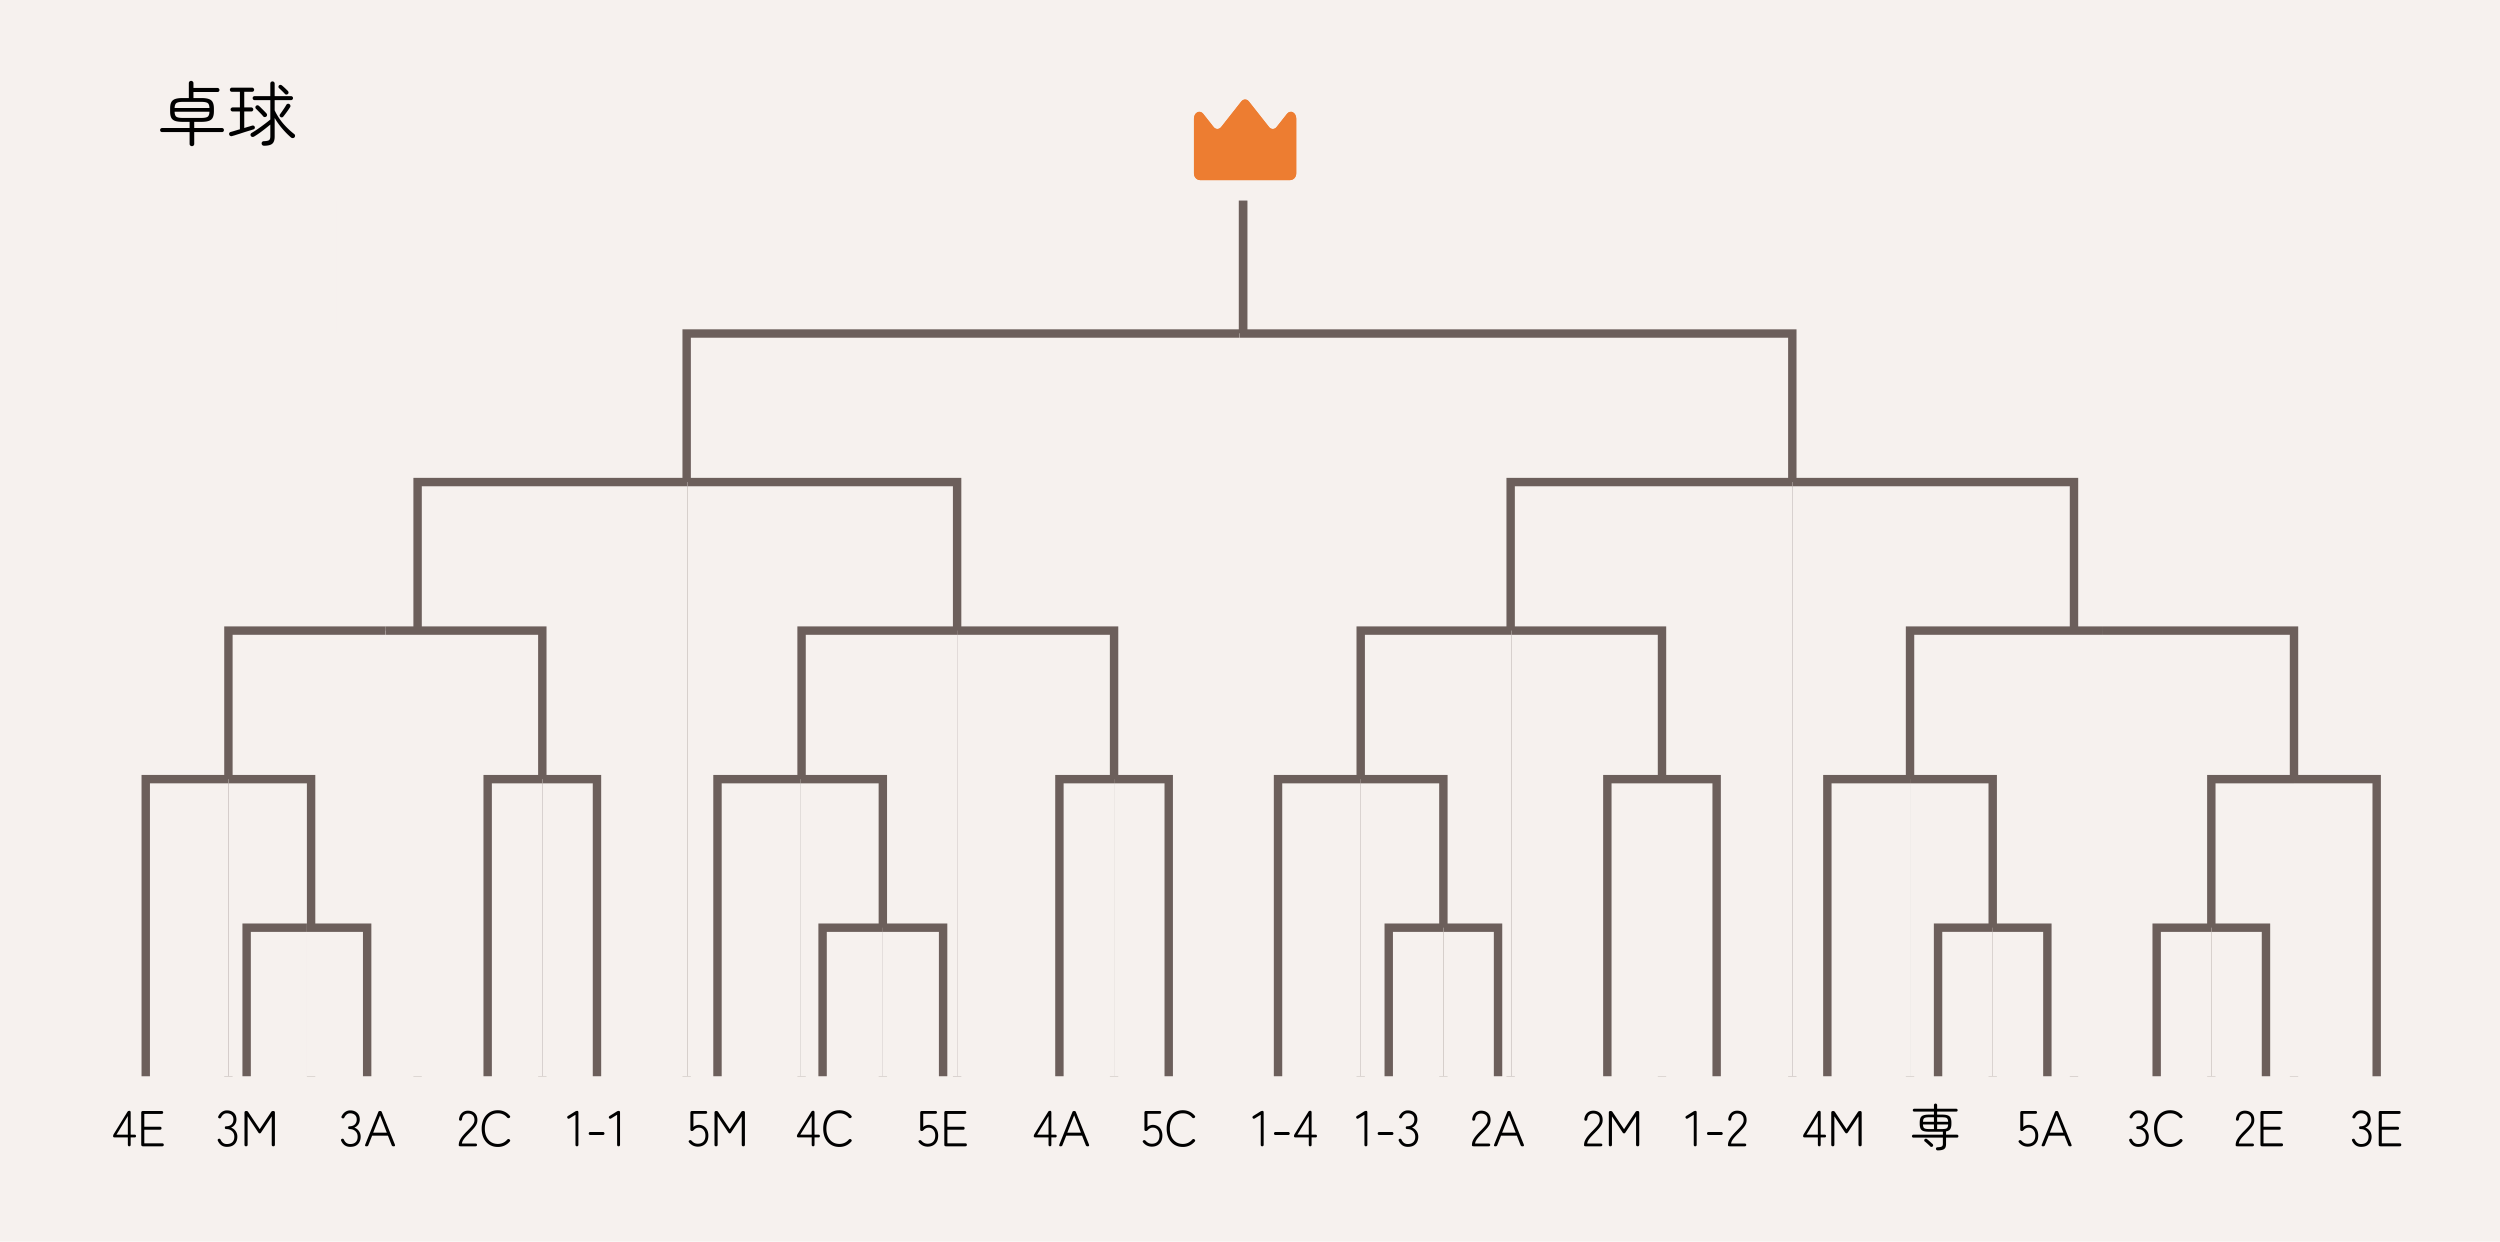 <svg class="svg-tournament" xmlns="http://www.w3.org/2000/svg" width="1784" height="886" fill="none" viewBox="0 0 1784 886">
  <g class="tabletennis">
    <path fill="#F6F1EE" d="M0 0h1784v886H0z" class="èæ¯"/>
    <g class="round_final">
      <mask id="a" fill="#fff" class="a">
        <path d="M240 143h650v95H240v-95Z"/>
      </mask>
      <path fill="#F6F1EE" d="M240 143h650v95H240v-95Z"/>
      <path fill="#6C5F5B" d="M884 143v95h12v-95h-12Z" mask="url(#a)"/>
    </g>
    <g class="çå">
      <path fill="#ED7D31" d="M920.355 128.549c2.783 0 4.645-2.187 4.645-4.887V84.655c0-1.977-.94-3.76-2.379-4.514-1.442-.76-3.097-.34-4.2 1.058l-7.416 9.408c-1.506 1.909-3.945 1.909-5.449 0l-14.331-18.176c-1.504-1.908-3.946-1.908-5.45 0l-14.331 18.176c-1.504 1.908-3.943 1.908-5.449 0l-7.416-9.408c-1.103-1.398-2.761-1.818-4.2-1.058-1.439.754-2.379 2.537-2.379 4.514v39.007c0 2.7 1.869 4.887 4.652 4.887h63.703Z" class="Vector"/>
    </g>
    <g class="round_final">
      <mask id="b" fill="#fff" class="b">
        <path d="M240 143h650v95H240v-95Z"/>
      </mask>
      <path fill="#F6F1EE" d="M240 143h650v95H240v-95Z"/>
      <path fill="#6C5F5B" d="M884 143v95h12v-95h-12Z" mask="url(#b)"/>
    </g>
    <g class="step5">
      <g class="round20">
        <g class="round20B">
          <path fill="#F6F1EE" d="M884.5 238H1279v530H884.5V238Z"/>
          <path fill="#6C5F5B" d="M1279 238h3v-3h-3v3Zm-394.5 3H1279v-6H884.5v6Zm391.5-3v530h6V238h-6Z"/>
        </g>
        <g class="round20A">
          <path fill="#F6F1EE" d="M490 238h394.5v530H490V238Z"/>
          <path fill="#6C5F5B" d="M490 238v-3h-3v3h3Zm0 3h394.5v-6H490v6Zm3 527V238h-6v530h6Z"/>
        </g>
      </g>
    </g>
    <g class="step4">
      <g class="round19">
        <g class="round19B">
          <path fill="#F6F1EE" d="M1279 344h201v424h-201V344Z"/>
          <path fill="#6C5F5B" d="M1480 344h3v-3h-3v3Zm-201 3h201v-6h-201v6Zm198-3v424h6V344h-6Z"/>
        </g>
        <g class="round19A">
          <path fill="#F6F1EE" d="M1078 344h201v424h-201V344Z"/>
          <path fill="#6C5F5B" d="M1078 344v-3h-3v3h3Zm0 3h201v-6h-201v6Zm3 421V344h-6v424h6Z"/>
        </g>
      </g>
      <g class="round18">
        <g class="round18B">
          <path fill="#F6F1EE" d="M490.5 344H683v424H490.5V344Z"/>
          <path fill="#6C5F5B" d="M683 344h3v-3h-3v3Zm-192.5 3H683v-6H490.5v6Zm189.5-3v424h6V344h-6Z"/>
        </g>
        <g class="round18A">
          <path fill="#F6F1EE" d="M298 344h192.5v424H298V344Z"/>
          <path fill="#6C5F5B" d="M298 344v-3h-3v3h3Zm0 3h192.5v-6H298v6Zm3 421V344h-6v424h6Z"/>
        </g>
      </g>
    </g>
    <g class="step3">
      <g class="round17">
        <g class="round17B">
          <path fill="#F6F1EE" d="M1500 450h137v318h-137V450Z"/>
          <path fill="#6C5F5B" d="M1637 450h3v-3h-3v3Zm-137 3h137v-6h-137v6Zm134-3v318h6V450h-6Z"/>
        </g>
        <g class="round17A">
          <path fill="#F6F1EE" d="M1363 450h137v318h-137V450Z"/>
          <path fill="#6C5F5B" d="M1363 450v-3h-3v3h3Zm0 3h137v-6h-137v6Zm3 315V450h-6v318h6Z"/>
        </g>
      </g>
      <g class="round16">
        <g class="round16B">
          <path fill="#F6F1EE" d="M1078.5 450H1186v318h-107.5V450Z"/>
          <path fill="#6C5F5B" d="M1186 450h3v-3h-3v3Zm-107.5 3H1186v-6h-107.5v6Zm104.5-3v318h6V450h-6Z"/>
        </g>
        <g class="round16A">
          <path fill="#F6F1EE" d="M971 450h107.5v318H971V450Z"/>
          <path fill="#6C5F5B" d="M971 450v-3h-3v3h3Zm0 3h107.5v-6H971v6Zm3 315V450h-6v318h6Z"/>
        </g>
      </g>
      <g class="round15">
        <g class="round15B">
          <path fill="#F6F1EE" d="M683.5 450H795v318H683.5V450Z"/>
          <path fill="#6C5F5B" d="M795 450h3v-3h-3v3Zm-111.5 3H795v-6H683.5v6Zm108.5-3v318h6V450h-6Z"/>
        </g>
        <g class="round15A">
          <path fill="#F6F1EE" d="M572 450h111.5v318H572V450Z"/>
          <path fill="#6C5F5B" d="M572 450v-3h-3v3h3Zm0 3h111.5v-6H572v6Zm3 315V450h-6v318h6Z"/>
        </g>
      </g>
      <g class="round14">
        <g class="round14B">
          <path fill="#F6F1EE" d="M275 450h112v318H275V450Z"/>
          <path fill="#6C5F5B" d="M387 450h3v-3h-3v3Zm-112 3h112v-6H275v6Zm109-3v318h6V450h-6Z"/>
        </g>
        <g class="round14A">
          <path fill="#F6F1EE" d="M163 450h112v318H163V450Z"/>
          <path fill="#6C5F5B" d="M163 450v-3h-3v3h3Zm0 3h112v-6H163v6Zm3 315V450h-6v318h6Z"/>
        </g>
      </g>
    </g>
    <g class="step2">
      <g class="round13">
        <g class="round13B">
          <path fill="#F6F1EE" d="M1637 556h59v212h-59V556Z"/>
          <path fill="#6C5F5B" d="M1696 556h3v-3h-3v3Zm-59 3h59v-6h-59v6Zm56-3v212h6V556h-6Z"/>
        </g>
        <g class="round13A">
          <path fill="#F6F1EE" d="M1578 556h59v212h-59V556Z"/>
          <path fill="#6C5F5B" d="M1578 556v-3h-3v3h3Zm0 3h59v-6h-59v6Zm3 209V556h-6v212h6Z"/>
        </g>
      </g>
      <g class="round12">
        <g class="round12B">
          <path fill="#F6F1EE" d="M1363 556h59v212h-59V556Z"/>
          <path fill="#6C5F5B" d="M1422 556h3v-3h-3v3Zm-59 3h59v-6h-59v6Zm56-3v212h6V556h-6Z"/>
        </g>
        <g class="round12A">
          <path fill="#F6F1EE" d="M1304 556h59v212h-59V556Z"/>
          <path fill="#6C5F5B" d="M1304 556v-3h-3v3h3Zm0 3h59v-6h-59v6Zm3 209V556h-6v212h6Z"/>
        </g>
      </g>
      <g class="round11">
        <g class="round11B">
          <path fill="#F6F1EE" d="M1186 556h39v212h-39V556Z"/>
          <path fill="#6C5F5B" d="M1225 556h3v-3h-3v3Zm-39 3h39v-6h-39v6Zm36-3v212h6V556h-6Z"/>
        </g>
        <g class="round11A">
          <path fill="#F6F1EE" d="M1147 556h39v212h-39V556Z"/>
          <path fill="#6C5F5B" d="M1147 556v-3h-3v3h3Zm0 3h39v-6h-39v6Zm3 209V556h-6v212h6Z"/>
        </g>
      </g>
      <g class="round10">
        <g class="round10B">
          <path fill="#F6F1EE" d="M971 556h59v212h-59V556Z"/>
          <path fill="#6C5F5B" d="M1030 556h3v-3h-3v3Zm-59 3h59v-6h-59v6Zm56-3v212h6V556h-6Z"/>
        </g>
        <g class="round10A">
          <path fill="#F6F1EE" d="M912 556h59v212h-59V556Z"/>
          <path fill="#6C5F5B" d="M912 556v-3h-3v3h3Zm0 3h59v-6h-59v6Zm3 209V556h-6v212h6Z"/>
        </g>
      </g>
      <g class="round9">
        <g class="round9B">
          <path fill="#F6F1EE" d="M795 556h39v212h-39V556Z"/>
          <path fill="#6C5F5B" d="M834 556h3v-3h-3v3Zm-39 3h39v-6h-39v6Zm36-3v212h6V556h-6Z"/>
        </g>
        <g class="round9A">
          <path fill="#F6F1EE" d="M756 556h39v212h-39V556Z"/>
          <path fill="#6C5F5B" d="M756 556v-3h-3v3h3Zm0 3h39v-6h-39v6Zm3 209V556h-6v212h6Z"/>
        </g>
      </g>
      <g class="round8">
        <g class="round8B">
          <path fill="#F6F1EE" d="M571 556h59v212h-59V556Z"/>
          <path fill="#6C5F5B" d="M630 556h3v-3h-3v3Zm-59 3h59v-6h-59v6Zm56-3v212h6V556h-6Z"/>
        </g>
        <g class="round8A">
          <path fill="#F6F1EE" d="M512 556h59v212h-59V556Z"/>
          <path fill="#6C5F5B" d="M512 556v-3h-3v3h3Zm0 3h59v-6h-59v6Zm3 209V556h-6v212h6Z"/>
        </g>
      </g>
      <g class="round7">
        <g class="round7B">
          <path fill="#F6F1EE" d="M387 556h39v212h-39V556Z"/>
          <path fill="#6C5F5B" d="M426 556h3v-3h-3v3Zm-39 3h39v-6h-39v6Zm36-3v212h6V556h-6Z"/>
        </g>
        <g class="round7A">
          <path fill="#F6F1EE" d="M348 556h39v212h-39V556Z"/>
          <path fill="#6C5F5B" d="M348 556v-3h-3v3h3Zm0 3h39v-6h-39v6Zm3 209V556h-6v212h6Z"/>
        </g>
      </g>
      <g class="round6">
        <g class="round6B">
          <path fill="#F6F1EE" d="M163 556h59v212h-59V556Z"/>
          <path fill="#6C5F5B" d="M222 556h3v-3h-3v3Zm-59 3h59v-6h-59v6Zm56-3v212h6V556h-6Z"/>
        </g>
        <g class="round6A">
          <path fill="#F6F1EE" d="M104 556h59v212h-59V556Z"/>
          <path fill="#6C5F5B" d="M104 556v-3h-3v3h3Zm0 3h59v-6h-59v6Zm3 209V556h-6v212h6Z"/>
        </g>
      </g>
    </g>
    <g class="step1">
      <g class="round5">
        <g class="round5B">
          <path fill="#F6F1EE" d="M1578 662h39v106h-39V662Z"/>
          <path fill="#6C5F5B" d="M1617 662h3v-3h-3v3Zm-39 3h39v-6h-39v6Zm36-3v106h6V662h-6Z"/>
        </g>
        <g class="round5A">
          <path fill="#F6F1EE" d="M1539 662h39v106h-39V662Z"/>
          <path fill="#6C5F5B" d="M1539 662v-3h-3v3h3Zm0 3h39v-6h-39v6Zm3 103V662h-6v106h6Z"/>
        </g>
      </g>
      <g class="round4">
        <g class="round4B">
          <path fill="#F6F1EE" d="M1422 662h39v106h-39V662Z"/>
          <path fill="#6C5F5B" d="M1461 662h3v-3h-3v3Zm-39 3h39v-6h-39v6Zm36-3v106h6V662h-6Z"/>
        </g>
        <g class="round4A">
          <path fill="#F6F1EE" d="M1383 662h39v106h-39V662Z"/>
          <path fill="#6C5F5B" d="M1383 662v-3h-3v3h3Zm0 3h39v-6h-39v6Zm3 103V662h-6v106h6Z"/>
        </g>
      </g>
      <g class="round3">
        <g class="round3B">
          <path fill="#F6F1EE" d="M1030 662h39v106h-39V662Z"/>
          <path fill="#6C5F5B" d="M1069 662h3v-3h-3v3Zm-39 3h39v-6h-39v6Zm36-3v106h6V662h-6Z"/>
        </g>
        <g class="round3A">
          <path fill="#F6F1EE" d="M991 662h39v106h-39V662Z"/>
          <path fill="#6C5F5B" d="M991 662v-3h-3v3h3Zm0 3h39v-6h-39v6Zm3 103V662h-6v106h6Z"/>
        </g>
      </g>
      <g class="round2">
        <g class="round2B">
          <path fill="#F6F1EE" d="M630 662h43v106h-43V662Z"/>
          <path fill="#6C5F5B" d="M673 662h3v-3h-3v3Zm-43 3h43v-6h-43v6Zm40-3v106h6V662h-6Z"/>
        </g>
        <g class="round2A">
          <path fill="#F6F1EE" d="M587 662h43v106h-43V662Z"/>
          <path fill="#6C5F5B" d="M587 662v-3h-3v3h3Zm0 3h43v-6h-43v6Zm3 103V662h-6v106h6Z"/>
        </g>
      </g>
      <g class="round1">
        <g class="round1B">
          <path fill="#F6F1EE" d="M219 662h43v106h-43V662Z"/>
          <path fill="#6C5F5B" d="M262 662h3v-3h-3v3Zm-43 3h43v-6h-43v6Zm40-3v106h6V662h-6Z"/>
        </g>
        <g class="round1A">
          <path fill="#F6F1EE" d="M176 662h43v106h-43V662Z"/>
          <path fill="#6C5F5B" d="M176 662v-3h-3v3h3Zm0 3h43v-6h-43v6Zm3 103V662h-6v106h6Z"/>
        </g>
      </g>
    </g>
    <g class="çå">
      <path fill="#ED7D31" d="M920.355 128.549c2.783 0 4.645-2.187 4.645-4.887V84.655c0-1.977-.94-3.76-2.379-4.514-1.442-.76-3.097-.34-4.2 1.058l-7.416 9.408c-1.506 1.909-3.945 1.909-5.449 0l-14.331-18.176c-1.504-1.908-3.946-1.908-5.45 0l-14.331 18.176c-1.504 1.908-3.943 1.908-5.449 0l-7.416-9.408c-1.103-1.398-2.761-1.818-4.2-1.058-1.439.754-2.379 2.537-2.379 4.514v39.007c0 2.7 1.869 4.887 4.652 4.887h63.703Z" class="Vector"/>
    </g>
    <path fill="#000" d="M136.95 104.3c-.433 0-.817-.15-1.15-.45-.333-.3-.5-.7-.5-1.2v-8.4h-19.55c-.433 0-.8-.133-1.1-.4-.267-.3-.4-.65-.4-1.05s.133-.733.4-1c.3-.3.667-.45 1.1-.45h19.55v-4.4h-4.85c-2.3 0-4.117-.217-5.45-.65-1.3-.467-2.233-1.233-2.8-2.3-.533-1.1-.8-2.6-.8-4.5v-2c0-1.933.267-3.433.8-4.5.567-1.1 1.5-1.883 2.8-2.35 1.333-.467 3.15-.7 5.45-.7h4.3v-10.6c0-.467.15-.85.45-1.15.333-.333.733-.5 1.2-.5.467 0 .85.167 1.15.5.333.3.5.683.5 1.15v3.4h17.15c.4 0 .733.15 1 .45.267.3.4.633.4 1 0 .4-.133.75-.4 1.05-.267.267-.6.4-1 .4h-17.15v4.3h5.55c2.3 0 4.1.233 5.4.7 1.333.467 2.267 1.25 2.8 2.35.567 1.1.85 2.617.85 4.55v1.8c0 1.933-.283 3.45-.85 4.55-.533 1.1-1.467 1.883-2.8 2.35-1.3.467-3.1.7-5.4.7h-5v4.4h19.75c.433 0 .783.15 1.05.45.267.267.4.6.4 1s-.133.75-.4 1.05c-.267.267-.617.4-1.05.4H138.6v8.4c0 .5-.167.9-.5 1.2-.3.3-.683.45-1.15.45Zm-6.65-20.15h13.45c2.167 0 3.65-.283 4.45-.85.8-.6 1.217-1.783 1.25-3.55H124.6c.033 1.767.45 2.95 1.25 3.55.8.567 2.283.85 4.45.85Zm-5.7-7.1h24.85c-.033-1.767-.45-2.933-1.25-3.5-.8-.567-2.283-.85-4.45-.85H130.3c-2.133 0-3.6.283-4.4.85-.8.567-1.233 1.733-1.3 3.5ZM188.45 104c-.5 0-.917-.15-1.25-.45-.3-.3-.467-.683-.5-1.15-.033-.433.1-.817.4-1.15.3-.333.7-.5 1.2-.5 1.867-.067 3.1-.317 3.7-.75.6-.433.9-1.333.9-2.7v-8.4a131.952 131.952 0 0 1-3.6 2.9 94.093 94.093 0 0 1-4.1 3.1 60.954 60.954 0 0 1-3.8 2.5c-.433.267-.883.367-1.35.3A1.38 1.38 0 0 1 179 97a1.517 1.517 0 0 1-.2-1.2c.133-.433.417-.767.85-1 1.167-.667 2.55-1.55 4.15-2.65 1.6-1.1 3.217-2.267 4.85-3.5a114.58 114.58 0 0 0 4.25-3.35V71.45h-11.2c-.4 0-.733-.133-1-.4-.267-.3-.4-.65-.4-1.05s.133-.733.4-1 .6-.4 1-.4h11.2v-8.9c0-.467.15-.85.45-1.15.3-.3.667-.45 1.1-.45.433 0 .8.15 1.1.45.3.3.45.683.45 1.15v8.9h11.65c.4 0 .733.133 1 .4.3.267.45.6.45 1s-.15.75-.45 1.05c-.267.267-.6.4-1 .4H196v7.3a43.311 43.311 0 0 0 6.15 9.5c2.5 2.867 5.1 5.333 7.8 7.4.367.3.567.683.6 1.15.033.467-.117.883-.45 1.25-.333.333-.733.5-1.2.5a1.92 1.92 0 0 1-1.25-.45c-2.167-1.867-4.283-4.017-6.35-6.45-2.067-2.433-3.833-4.917-5.3-7.45v13.3c0 2.4-.567 4.083-1.7 5.05-1.1.967-3.05 1.45-5.85 1.45Zm-22.85-6.9c-.433.133-.85.1-1.25-.1s-.667-.517-.8-.95c-.133-.4-.1-.783.1-1.15.2-.367.55-.617 1.05-.75a81.382 81.382 0 0 0 2.25-.65c1.267-.4 2.683-.817 4.25-1.25v-12.7h-5.15c-.4 0-.75-.133-1.05-.4-.3-.3-.45-.65-.45-1.05s.15-.733.45-1c.3-.3.65-.45 1.05-.45h5.15V65.5h-5.7c-.4 0-.75-.133-1.05-.4-.267-.3-.4-.65-.4-1.05 0-.433.133-.783.4-1.05.3-.3.65-.45 1.05-.45h14.4c.4 0 .733.15 1 .45.3.267.45.617.45 1.05 0 .4-.15.75-.45 1.05-.267.267-.6.4-1 .4h-5.6v11.15h5c.4 0 .733.15 1 .45.3.267.45.6.45 1s-.15.75-.45 1.05c-.267.267-.6.4-1 .4h-5v11.8c1.367-.433 2.583-.8 3.65-1.1 1.1-.333 1.75-.533 1.95-.6.4-.133.767-.117 1.1.05.367.133.617.383.75.75.167.367.167.75 0 1.15-.167.367-.483.617-.95.75a93.36 93.36 0 0 0-1.9.6c-1 .3-2.2.667-3.6 1.1-1.367.433-2.75.883-4.15 1.35-1.4.433-2.617.817-3.65 1.15l-1.9.55Zm34.55-13.6c-.333-.267-.533-.583-.6-.95-.033-.4.067-.75.3-1.05.367-.5.833-1.15 1.4-1.95l1.7-2.5a36.67 36.67 0 0 0 1.35-2.2c.2-.367.5-.617.9-.75.433-.133.85-.083 1.25.15.4.233.65.567.75 1 .133.4.083.783-.15 1.15-.367.6-.85 1.333-1.45 2.2-.6.867-1.217 1.717-1.85 2.55-.6.8-1.117 1.467-1.55 2-.233.333-.55.533-.95.6-.4.067-.767-.017-1.1-.25Zm-10.1-.35c-.333.267-.733.4-1.2.4a1.43 1.43 0 0 1-1.05-.55 25.238 25.238 0 0 0-1.5-1.7 106.837 106.837 0 0 0-1.95-2 40.426 40.426 0 0 0-1.7-1.7c-.3-.3-.433-.667-.4-1.1a1.43 1.43 0 0 1 .55-1.05c.367-.267.733-.367 1.1-.3.367.033.7.2 1 .5a26.795 26.795 0 0 1 1.75 1.7 53.2 53.2 0 0 1 1.95 1.95c.633.633 1.15 1.183 1.55 1.65.3.333.433.717.4 1.15 0 .4-.167.75-.5 1.05Zm15.4-16.1c-.333.3-.717.45-1.15.45-.4-.033-.733-.2-1-.5-.467-.533-1.133-1.217-2-2.05a35.994 35.994 0 0 0-2.2-2.05 1.297 1.297 0 0 1-.4-.95c0-.367.117-.683.35-.95.3-.3.633-.45 1-.45.4 0 .767.133 1.1.4.433.333.917.75 1.45 1.25.567.5 1.117 1.017 1.65 1.55.533.5.95.917 1.25 1.25.267.333.4.7.4 1.1 0 .367-.15.683-.45.95Z" class="åç"/>
    <g class="class">
      <path fill="#000" d="M1684.88 818.396c-1.51 0-2.82-.384-3.92-1.152a7.416 7.416 0 0 1-2.45-3.096c-.19-.36-.23-.672-.11-.936.12-.264.34-.444.65-.54.34-.12.61-.12.83 0 .22.12.42.348.61.684.36.888.91 1.62 1.66 2.196.77.552 1.67.828 2.7.828 1.7 0 3.02-.444 3.96-1.332.93-.888 1.4-2.196 1.4-3.924 0-1.632-.54-2.94-1.62-3.924-1.05-.984-2.41-1.476-4.07-1.476-.72 0-1.08-.336-1.08-1.008 0-.672.36-1.008 1.08-1.008 1.59 0 2.82-.444 3.71-1.332.89-.888 1.33-2.052 1.33-3.492 0-1.056-.22-1.908-.68-2.556a3.666 3.666 0 0 0-1.73-1.404 5.734 5.734 0 0 0-2.3-.468c-.96 0-1.79.288-2.49.864a5.717 5.717 0 0 0-1.58 2.088c-.22.312-.43.528-.65.648-.21.096-.49.072-.83-.072-.31-.12-.51-.312-.61-.576-.09-.264-.05-.564.15-.9.67-1.368 1.54-2.4 2.62-3.096 1.08-.696 2.22-1.044 3.42-1.044 2.02 0 3.66.576 4.94 1.728 1.27 1.152 1.9 2.736 1.9 4.752 0 1.344-.34 2.532-1.04 3.564a6.083 6.083 0 0 1-2.81 2.268c1.32.456 2.4 1.26 3.24 2.412.84 1.152 1.26 2.508 1.26 4.068 0 1.368-.27 2.604-.83 3.708-.52 1.08-1.34 1.944-2.44 2.592-1.11.624-2.51.936-4.22.936Zm13.77-.396c-.79 0-1.19-.396-1.19-1.188v-22.824c0-.792.4-1.188 1.19-1.188h13.28c.8 0 1.19.348 1.19 1.044 0 .696-.39 1.044-1.19 1.044h-12.27v9.144h11.09c.79 0 1.18.36 1.18 1.08 0 .72-.39 1.08-1.18 1.08h-11.09v9.684h12.71c.79 0 1.18.348 1.18 1.044 0 .72-.39 1.08-1.18 1.08h-13.72Z" class="3E"/>
      <path fill="#000" d="M1596.56 818c-.8 0-1.19-.264-1.19-.792 0-1.224.26-2.388.79-3.492.55-1.128 1.28-2.232 2.2-3.312.91-1.104 1.94-2.22 3.09-3.348.87-.864 1.67-1.704 2.41-2.52.77-.84 1.41-1.668 1.91-2.484.51-.84.77-1.68.79-2.52.05-1.632-.34-2.856-1.18-3.672-.82-.816-1.97-1.224-3.46-1.224-1.1 0-2.04.336-2.81 1.008-.77.672-1.23 1.656-1.4 2.952-.15.768-.52 1.152-1.12 1.152-.33 0-.6-.108-.79-.324-.19-.216-.26-.528-.22-.936.24-1.776.93-3.204 2.06-4.284 1.15-1.08 2.58-1.62 4.28-1.62 2.06 0 3.72.612 4.97 1.836 1.25 1.224 1.83 2.94 1.76 5.148-.02 1.104-.31 2.16-.86 3.168-.55.984-1.26 1.944-2.13 2.88-.84.936-1.75 1.896-2.73 2.88a70.1 70.1 0 0 0-2.41 2.52 16.35 16.35 0 0 0-1.95 2.484c-.53.84-.85 1.68-.97 2.52h9.61c.79 0 1.19.324 1.19.972 0 .672-.4 1.008-1.19 1.008h-10.65Zm17.68 0c-.79 0-1.18-.396-1.18-1.188v-22.824c0-.792.39-1.188 1.18-1.188h13.29c.79 0 1.19.348 1.19 1.044 0 .696-.4 1.044-1.19 1.044h-12.28v9.144h11.09c.79 0 1.19.36 1.19 1.08 0 .72-.4 1.08-1.19 1.08h-11.09v9.684h12.71c.79 0 1.19.348 1.19 1.044 0 .72-.4 1.08-1.19 1.08h-13.72Z" class="2E"/>
      <path fill="#000" d="M1525.88 818.396c-1.51 0-2.82-.384-3.92-1.152a7.416 7.416 0 0 1-2.45-3.096c-.19-.36-.23-.672-.11-.936.12-.264.34-.444.65-.54.34-.12.61-.12.83 0 .22.12.42.348.61.684.36.888.91 1.62 1.66 2.196.77.552 1.67.828 2.7.828 1.7 0 3.02-.444 3.96-1.332.93-.888 1.4-2.196 1.4-3.924 0-1.632-.54-2.94-1.62-3.924-1.05-.984-2.41-1.476-4.07-1.476-.72 0-1.08-.336-1.08-1.008 0-.672.36-1.008 1.08-1.008 1.59 0 2.82-.444 3.71-1.332.89-.888 1.33-2.052 1.33-3.492 0-1.056-.22-1.908-.68-2.556a3.666 3.666 0 0 0-1.73-1.404 5.734 5.734 0 0 0-2.3-.468c-.96 0-1.79.288-2.49.864a5.717 5.717 0 0 0-1.58 2.088c-.22.312-.43.528-.65.648-.21.096-.49.072-.83-.072-.31-.12-.51-.312-.61-.576-.09-.264-.05-.564.15-.9.67-1.368 1.54-2.4 2.62-3.096 1.08-.696 2.22-1.044 3.42-1.044 2.02 0 3.66.576 4.94 1.728 1.27 1.152 1.9 2.736 1.9 4.752 0 1.344-.34 2.532-1.04 3.564a6.083 6.083 0 0 1-2.81 2.268c1.32.456 2.4 1.26 3.24 2.412.84 1.152 1.26 2.508 1.26 4.068 0 1.368-.27 2.604-.83 3.708-.52 1.08-1.34 1.944-2.44 2.592-1.11.624-2.51.936-4.22.936Zm22.77.072c-2.28 0-4.28-.54-6.01-1.62-1.73-1.08-3.09-2.604-4.07-4.572-.96-1.968-1.44-4.272-1.44-6.912 0-2.64.48-4.932 1.44-6.876.98-1.968 2.34-3.492 4.07-4.572 1.73-1.104 3.73-1.656 6.01-1.656 1.78 0 3.38.348 4.82 1.044 1.47.696 2.72 1.68 3.75 2.952.24.264.31.528.21.792-.07.264-.24.492-.5.684l-.11.036c-.19.12-.43.168-.72.144-.26-.024-.51-.156-.75-.396-1.71-2.04-3.94-3.06-6.7-3.06-1.8 0-3.4.444-4.79 1.332-1.39.864-2.48 2.112-3.27 3.744-.8 1.632-1.19 3.576-1.19 5.832s.39 4.212 1.19 5.868c.79 1.632 1.88 2.892 3.27 3.78 1.39.864 2.99 1.296 4.79 1.296 1.34 0 2.59-.264 3.74-.792a8.834 8.834 0 0 0 2.96-2.268c.5-.504.99-.6 1.47-.288l.11.072c.26.168.43.396.5.684.1.264.04.528-.18.792a10.845 10.845 0 0 1-3.74 2.916c-1.46.696-3.08 1.044-4.86 1.044Z" class="3C"/>
      <path fill="#000" d="M1446.96 818.252c-1.18 0-2.32-.252-3.42-.756a7.84 7.84 0 0 1-2.74-2.196c-.29-.288-.41-.576-.36-.864.05-.288.22-.516.5-.684.51-.312 1.04-.216 1.59.288 1.2 1.416 2.67 2.124 4.43 2.124 1.72 0 3.06-.504 3.99-1.512.96-1.032 1.44-2.472 1.44-4.32 0-1.632-.42-2.976-1.26-4.032-.84-1.08-2.01-1.62-3.53-1.62-.67 0-1.33.168-1.98.504-.62.312-1.1.696-1.44 1.152-.24.216-.45.396-.64.54-.2.144-.46.216-.8.216-.72 0-1.08-.396-1.08-1.188v-11.916c0-.792.41-1.188 1.23-1.188h9.54c.79 0 1.19.336 1.19 1.008 0 .672-.4 1.008-1.19 1.008h-8.61v9.396a5.309 5.309 0 0 1 1.73-1.08c.7-.288 1.39-.432 2.09-.432 1.32 0 2.5.312 3.53.936 1.03.6 1.83 1.476 2.41 2.628.6 1.128.9 2.484.9 4.068 0 2.544-.7 4.5-2.09 5.868-1.39 1.368-3.2 2.052-5.43 2.052Zm10.82-.252c-.38 0-.64-.108-.79-.324-.12-.216-.11-.516.04-.9l9.29-23.148c.16-.552.56-.828 1.18-.828h.18c.63 0 1.02.276 1.19.828l9.33 23.148c.26.816.01 1.224-.76 1.224h-.36c-.58 0-.97-.276-1.19-.828l-2.66-6.768h-11.27l-2.7 6.768c-.19.552-.59.828-1.19.828h-.29Zm4.94-9.72h9.72l-4.83-12.348-4.89 12.348Z" class="5A"/>
      <path fill="#000" d="M1382.73 820.916c-.31 0-.59-.096-.83-.288a1.22 1.22 0 0 1-.4-.756c-.02-.312.06-.588.26-.828.19-.216.46-.336.82-.36 1.06-.048 1.86-.144 2.42-.288.55-.144.92-.384 1.11-.72.22-.336.33-.816.33-1.44v-4.428h-21.06a.97.97 0 0 1-.72-.288c-.2-.216-.29-.468-.29-.756s.09-.528.29-.72a.918.918 0 0 1 .72-.324h21.06v-2.124h-9.94c-1.7 0-3.04-.168-4-.504-.96-.36-1.63-.948-2.01-1.764-.39-.84-.58-1.992-.58-3.456v-.792c0-1.44.19-2.568.58-3.384.38-.84 1.05-1.428 2.01-1.764.96-.36 2.3-.54 4-.54h3.56v-2.16h-14.11a.97.97 0 0 1-.72-.288 1.131 1.131 0 0 1-.25-.72c0-.264.08-.492.25-.684a.918.918 0 0 1 .72-.324h14.11v-2.556c0-.336.11-.612.33-.828.24-.216.51-.324.83-.324.31 0 .57.108.79.324.21.216.32.492.32.828v2.556h13.68c.29 0 .52.108.69.324.19.192.28.42.28.684 0 .264-.09.504-.28.72-.17.192-.4.288-.69.288h-13.68v2.16h3.6c1.71 0 3.03.18 3.96.54.96.336 1.63.924 2.02 1.764.41.816.61 1.944.61 3.384v.792c0 1.728-.28 3.012-.83 3.852-.55.84-1.55 1.392-2.99 1.656v2.34h7.82c.28 0 .52.108.72.324.19.192.28.432.28.72s-.09.54-.28.756c-.2.192-.44.288-.72.288h-7.82v4.644c0 1.056-.18 1.908-.54 2.556-.36.672-.97 1.152-1.83 1.44-.87.312-2.07.468-3.6.468Zm-.4-15.228h3.64c1.08 0 1.92-.084 2.52-.252.6-.168 1.02-.492 1.26-.972.26-.48.41-1.164.43-2.052h-7.85v3.276Zm-5.9 0h3.63v-3.276h-7.84c.04.888.19 1.572.43 2.052.26.48.69.804 1.29.972.6.168 1.43.252 2.49.252Zm5.9-5.148h7.85c-.02-.888-.17-1.56-.43-2.016-.24-.48-.66-.804-1.26-.972-.6-.168-1.44-.252-2.52-.252h-3.64v3.24Zm-10.08 0h7.81v-3.24h-3.63c-1.06 0-1.89.084-2.49.252-.6.168-1.03.492-1.29.972-.24.456-.37 1.128-.4 2.016Zm5.22 17.568a18.34 18.34 0 0 0-1.15-1.116c-.48-.456-.97-.9-1.48-1.332-.5-.456-.94-.828-1.33-1.116a.979.979 0 0 1-.39-.72c0-.312.09-.588.28-.828.24-.24.52-.372.83-.396.31-.024.59.06.83.252.41.312.86.684 1.37 1.116.5.432.99.876 1.47 1.332.51.432.92.804 1.23 1.116.24.24.36.516.36.828.02.312-.1.6-.36.864a1.21 1.21 0 0 1-.83.324c-.31.024-.59-.084-.83-.324Z" class="å°"/>
      <path fill="#000" d="M1298.24 818c-.67 0-1.01-.396-1.01-1.188v-5.148h-9.32c-.82 0-1.23-.276-1.23-.828 0-.312.04-.576.11-.792.07-.216.18-.444.33-.684l9.79-15.912c.19-.312.38-.516.57-.612.22-.12.48-.18.8-.18.64 0 .97.396.97 1.188v15.84h2.63c.79 0 1.18.324 1.18.972 0 .672-.33 1.008-1 1.008h-2.81v5.148c0 .792-.34 1.188-1.01 1.188Zm-9.14-8.316h8.13V796.4l-8.13 13.284Zm18.79 8.316c-.74 0-1.11-.396-1.11-1.188v-22.824c0-.792.43-1.188 1.29-1.188.63 0 1.1.264 1.41.792l8.17 12.204 8.1-12.204c.19-.312.41-.516.65-.612.24-.12.54-.18.9-.18.79 0 1.19.396 1.19 1.188v22.824c0 .792-.38 1.188-1.12 1.188-.77 0-1.15-.396-1.15-1.188v-20.16l-7.49 11.34c-.31.528-.67.792-1.08.792-.43 0-.8-.264-1.12-.792l-7.52-11.34v20.16c0 .792-.37 1.188-1.12 1.188Z" class="4M"/>
      <path fill="#000" d="M1209.7 818c-.69 0-1.04-.396-1.04-1.188V795.5l-4.14 2.556c-.67.456-1.2.384-1.58-.216-.36-.576-.21-1.092.46-1.548l5.08-3.168c.43-.264.92-.396 1.48-.396.52 0 .79.396.79 1.188v22.896c0 .792-.35 1.188-1.05 1.188Zm9.5-8.064c-.31 0-.57-.096-.79-.288a1.16 1.16 0 0 1-.29-.792c0-.288.1-.54.29-.756.22-.216.48-.324.79-.324h9.07c.32 0 .57.108.76.324.22.216.32.468.32.756 0 .312-.1.576-.32.792-.19.192-.44.288-.76.288h-9.07Zm15.06 8.064c-.79 0-1.18-.264-1.18-.792 0-1.224.26-2.388.79-3.492.55-1.128 1.28-2.232 2.19-3.312a45.51 45.51 0 0 1 3.1-3.348c.86-.864 1.67-1.704 2.41-2.52.77-.84 1.41-1.668 1.91-2.484.5-.84.77-1.68.79-2.52.05-1.632-.35-2.856-1.19-3.672-.81-.816-1.96-1.224-3.45-1.224-1.11 0-2.04.336-2.81 1.008-.77.672-1.24 1.656-1.4 2.952-.15.768-.52 1.152-1.12 1.152-.34 0-.6-.108-.79-.324-.19-.216-.27-.528-.22-.936.24-1.776.93-3.204 2.05-4.284 1.16-1.08 2.58-1.62 4.29-1.62 2.06 0 3.72.612 4.97 1.836 1.24 1.224 1.83 2.94 1.76 5.148-.02 1.104-.31 2.16-.86 3.168-.56.984-1.26 1.944-2.13 2.88-.84.936-1.75 1.896-2.73 2.88-.84.84-1.65 1.68-2.42 2.52-.76.816-1.41 1.644-1.94 2.484-.53.84-.85 1.68-.97 2.52h9.61c.79 0 1.19.324 1.19.972 0 .672-.4 1.008-1.19 1.008h-10.66Z" class="1-2"/>
      <path fill="#000" d="M1131.56 818c-.8 0-1.19-.264-1.19-.792 0-1.224.26-2.388.79-3.492.55-1.128 1.28-2.232 2.2-3.312.91-1.104 1.94-2.22 3.09-3.348.87-.864 1.67-1.704 2.41-2.52.77-.84 1.41-1.668 1.91-2.484.51-.84.77-1.68.79-2.52.05-1.632-.34-2.856-1.18-3.672-.82-.816-1.97-1.224-3.46-1.224-1.1 0-2.04.336-2.81 1.008-.77.672-1.23 1.656-1.4 2.952-.15.768-.52 1.152-1.12 1.152-.33 0-.6-.108-.79-.324-.19-.216-.26-.528-.22-.936.24-1.776.93-3.204 2.06-4.284 1.15-1.08 2.58-1.62 4.28-1.62 2.06 0 3.72.612 4.97 1.836 1.25 1.224 1.83 2.94 1.76 5.148-.02 1.104-.31 2.16-.86 3.168-.55.984-1.26 1.944-2.13 2.88-.84.936-1.75 1.896-2.73 2.88a70.1 70.1 0 0 0-2.41 2.52 16.35 16.35 0 0 0-1.95 2.484c-.53.84-.85 1.68-.97 2.52h9.61c.79 0 1.19.324 1.19.972 0 .672-.4 1.008-1.19 1.008h-10.65Zm17.61 0c-.74 0-1.11-.396-1.11-1.188v-22.824c0-.792.43-1.188 1.29-1.188.63 0 1.09.264 1.41.792l8.17 12.204 8.1-12.204c.19-.312.41-.516.65-.612.24-.12.54-.18.9-.18.79 0 1.18.396 1.18 1.188v22.824c0 .792-.37 1.188-1.11 1.188-.77 0-1.15-.396-1.15-1.188v-20.16l-7.49 11.34c-.31.528-.67.792-1.08.792-.43 0-.81-.264-1.12-.792l-7.52-11.34v20.16c0 .792-.37 1.188-1.12 1.188Z" class="2M"/>
      <path fill="#000" d="M1051.56 818c-.8 0-1.19-.264-1.19-.792 0-1.224.26-2.388.79-3.492.55-1.128 1.28-2.232 2.2-3.312.91-1.104 1.94-2.22 3.09-3.348.87-.864 1.67-1.704 2.41-2.52.77-.84 1.41-1.668 1.91-2.484.51-.84.77-1.68.79-2.52.05-1.632-.34-2.856-1.18-3.672-.82-.816-1.97-1.224-3.46-1.224-1.1 0-2.04.336-2.81 1.008-.77.672-1.23 1.656-1.4 2.952-.15.768-.52 1.152-1.12 1.152-.33 0-.6-.108-.79-.324-.19-.216-.26-.528-.22-.936.24-1.776.93-3.204 2.06-4.284 1.15-1.08 2.58-1.62 4.28-1.62 2.06 0 3.72.612 4.97 1.836 1.25 1.224 1.83 2.94 1.76 5.148-.02 1.104-.31 2.16-.86 3.168-.55.984-1.26 1.944-2.13 2.88-.84.936-1.75 1.896-2.73 2.88a70.1 70.1 0 0 0-2.41 2.52 16.35 16.35 0 0 0-1.95 2.484c-.53.84-.85 1.68-.97 2.52h9.61c.79 0 1.19.324 1.19.972 0 .672-.4 1.008-1.19 1.008h-10.65Zm15.42 0c-.39 0-.65-.108-.8-.324-.12-.216-.1-.516.04-.9l9.29-23.148c.17-.552.56-.828 1.19-.828h.18c.62 0 1.02.276 1.18.828l9.33 23.148c.26.816.01 1.224-.76 1.224h-.36c-.57 0-.97-.276-1.19-.828l-2.66-6.768h-11.27l-2.7 6.768c-.19.552-.59.828-1.19.828h-.28Zm4.93-9.72h9.72l-4.83-12.348-4.89 12.348Z" class="2A"/>
      <path fill="#000" d="M974.704 818c-.696 0-1.044-.396-1.044-1.188V795.5l-4.14 2.556c-.672.456-1.2.384-1.584-.216-.36-.576-.204-1.092.468-1.548l5.076-3.168a2.773 2.773 0 0 1 1.476-.396c.528 0 .792.396.792 1.188v22.896c0 .792-.348 1.188-1.044 1.188Zm9.497-8.064a1.15 1.15 0 0 1-.792-.288 1.15 1.15 0 0 1-.288-.792c0-.288.096-.54.288-.756.216-.216.48-.324.792-.324h9.072c.312 0 .564.108.756.324.216.216.324.468.324.756 0 .312-.108.576-.324.792-.192.192-.444.288-.756.288h-9.072Zm20.389 8.46c-1.51 0-2.82-.384-3.92-1.152-1.083-.792-1.899-1.824-2.451-3.096-.192-.36-.228-.672-.108-.936.12-.264.336-.444.648-.54.336-.12.612-.12.828 0 .216.12.423.348.613.684.36.888.91 1.62 1.66 2.196.76.552 1.66.828 2.7.828 1.7 0 3.02-.444 3.96-1.332.93-.888 1.4-2.196 1.4-3.924 0-1.632-.54-2.94-1.62-3.924-1.06-.984-2.41-1.476-4.07-1.476-.72 0-1.08-.336-1.08-1.008 0-.672.36-1.008 1.08-1.008 1.59 0 2.82-.444 3.71-1.332.89-.888 1.33-2.052 1.33-3.492 0-1.056-.23-1.908-.68-2.556a3.666 3.666 0 0 0-1.73-1.404 5.734 5.734 0 0 0-2.3-.468c-.96 0-1.79.288-2.49.864a5.717 5.717 0 0 0-1.58 2.088c-.22.312-.43.528-.651.648-.216.096-.492.072-.828-.072-.312-.12-.516-.312-.612-.576-.096-.264-.048-.564.144-.9.672-1.368 1.547-2.4 2.627-3.096 1.08-.696 2.22-1.044 3.42-1.044 2.02 0 3.66.576 4.93 1.728 1.28 1.152 1.91 2.736 1.91 4.752 0 1.344-.35 2.532-1.04 3.564a6.083 6.083 0 0 1-2.81 2.268c1.32.456 2.4 1.26 3.24 2.412.84 1.152 1.26 2.508 1.26 4.068 0 1.368-.28 2.604-.83 3.708-.53 1.08-1.34 1.944-2.45 2.592-1.1.624-2.5.936-4.21.936Z" class="1-3"/>
      <path fill="#000" d="M900.704 818c-.696 0-1.044-.396-1.044-1.188V795.5l-4.14 2.556c-.672.456-1.2.384-1.584-.216-.36-.576-.204-1.092.468-1.548l5.076-3.168a2.773 2.773 0 0 1 1.476-.396c.528 0 .792.396.792 1.188v22.896c0 .792-.348 1.188-1.044 1.188Zm9.497-8.064a1.15 1.15 0 0 1-.792-.288 1.15 1.15 0 0 1-.288-.792c0-.288.096-.54.288-.756.216-.216.48-.324.792-.324h9.072c.312 0 .564.108.756.324.216.216.324.468.324.756 0 .312-.108.576-.324.792-.192.192-.444.288-.756.288h-9.072ZM934.947 818c-.672 0-1.008-.396-1.008-1.188v-5.148h-9.324c-.816 0-1.224-.276-1.224-.828 0-.312.036-.576.108-.792.072-.216.18-.444.324-.684l9.792-15.912c.192-.312.384-.516.576-.612.216-.12.48-.18.792-.18.648 0 .972.396.972 1.188v15.84h2.628c.792 0 1.188.324 1.188.972 0 .672-.336 1.008-1.008 1.008h-2.808v5.148c0 .792-.336 1.188-1.008 1.188Zm-9.144-8.316h8.136V796.4l-8.136 13.284Z" class="1-4"/>
      <path fill="#000" d="M821.956 818.252a8.15 8.15 0 0 1-3.42-.756 7.862 7.862 0 0 1-2.736-2.196c-.288-.288-.408-.576-.36-.864.048-.288.216-.516.504-.684.504-.312 1.032-.216 1.584.288 1.2 1.416 2.676 2.124 4.428 2.124 1.728 0 3.06-.504 3.996-1.512.96-1.032 1.44-2.472 1.44-4.32 0-1.632-.42-2.976-1.26-4.032-.84-1.08-2.016-1.62-3.528-1.62-.672 0-1.332.168-1.98.504-.624.312-1.104.696-1.44 1.152a9.6 9.6 0 0 1-.648.54c-.192.144-.456.216-.792.216-.72 0-1.08-.396-1.08-1.188v-11.916c0-.792.408-1.188 1.224-1.188h9.54c.792 0 1.188.336 1.188 1.008 0 .672-.396 1.008-1.188 1.008h-8.604v9.396a5.279 5.279 0 0 1 1.728-1.08 5.424 5.424 0 0 1 2.088-.432c1.32 0 2.496.312 3.528.936 1.032.6 1.836 1.476 2.412 2.628.6 1.128.9 2.484.9 4.068 0 2.544-.696 4.5-2.088 5.868-1.392 1.368-3.204 2.052-5.436 2.052Zm22.096.216c-2.28 0-4.284-.54-6.012-1.62-1.728-1.08-3.084-2.604-4.068-4.572-.96-1.968-1.44-4.272-1.44-6.912 0-2.64.48-4.932 1.44-6.876.984-1.968 2.34-3.492 4.068-4.572 1.728-1.104 3.732-1.656 6.012-1.656 1.776 0 3.384.348 4.824 1.044a10.662 10.662 0 0 1 3.744 2.952c.24.264.312.528.216.792-.072.264-.24.492-.504.684l-.108.036c-.192.12-.432.168-.72.144-.264-.024-.516-.156-.756-.396-1.704-2.04-3.936-3.06-6.696-3.06-1.8 0-3.396.444-4.788 1.332-1.392.864-2.484 2.112-3.276 3.744-.792 1.632-1.188 3.576-1.188 5.832s.396 4.212 1.188 5.868c.792 1.632 1.884 2.892 3.276 3.78 1.392.864 2.988 1.296 4.788 1.296 1.344 0 2.592-.264 3.744-.792a8.844 8.844 0 0 0 2.952-2.268c.504-.504.996-.6 1.476-.288l.108.072c.264.168.432.396.504.684.096.264.036.528-.18.792a10.841 10.841 0 0 1-3.744 2.916c-1.464.696-3.084 1.044-4.86 1.044Z" class="5C"/>
      <path fill="#000" d="M749.24 818c-.672 0-1.008-.396-1.008-1.188v-5.148h-9.324c-.816 0-1.224-.276-1.224-.828 0-.312.036-.576.108-.792.072-.216.18-.444.324-.684l9.792-15.912c.192-.312.384-.516.576-.612.216-.12.48-.18.792-.18.648 0 .972.396.972 1.188v15.84h2.628c.792 0 1.188.324 1.188.972 0 .672-.336 1.008-1.008 1.008h-2.808v5.148c0 .792-.336 1.188-1.008 1.188Zm-9.144-8.316h8.136V796.4l-8.136 13.284ZM756.698 818c-.384 0-.648-.108-.792-.324-.12-.216-.108-.516.036-.9l9.288-23.148c.168-.552.564-.828 1.188-.828h.18c.624 0 1.02.276 1.188.828l9.324 23.148c.264.816.012 1.224-.756 1.224h-.36c-.576 0-.972-.276-1.188-.828l-2.664-6.768h-11.268l-2.7 6.768c-.192.552-.588.828-1.188.828h-.288Zm4.932-9.72h9.72l-4.824-12.348-4.896 12.348Z" class="4A"/>
      <path fill="#000" d="M661.956 818.252a8.15 8.15 0 0 1-3.42-.756 7.862 7.862 0 0 1-2.736-2.196c-.288-.288-.408-.576-.36-.864.048-.288.216-.516.504-.684.504-.312 1.032-.216 1.584.288 1.2 1.416 2.676 2.124 4.428 2.124 1.728 0 3.06-.504 3.996-1.512.96-1.032 1.44-2.472 1.44-4.32 0-1.632-.42-2.976-1.26-4.032-.84-1.08-2.016-1.62-3.528-1.62-.672 0-1.332.168-1.98.504-.624.312-1.104.696-1.44 1.152a9.6 9.6 0 0 1-.648.54c-.192.144-.456.216-.792.216-.72 0-1.08-.396-1.08-1.188v-11.916c0-.792.408-1.188 1.224-1.188h9.54c.792 0 1.188.336 1.188 1.008 0 .672-.396 1.008-1.188 1.008h-8.604v9.396a5.279 5.279 0 0 1 1.728-1.08 5.424 5.424 0 0 1 2.088-.432c1.32 0 2.496.312 3.528.936 1.032.6 1.836 1.476 2.412 2.628.6 1.128.9 2.484.9 4.068 0 2.544-.696 4.5-2.088 5.868-1.392 1.368-3.204 2.052-5.436 2.052Zm13.096-.252c-.792 0-1.188-.396-1.188-1.188v-22.824c0-.792.396-1.188 1.188-1.188h13.284c.792 0 1.188.348 1.188 1.044 0 .696-.396 1.044-1.188 1.044H676.06v9.144h11.088c.792 0 1.188.36 1.188 1.08 0 .72-.396 1.08-1.188 1.08H676.06v9.684h12.708c.792 0 1.188.348 1.188 1.044 0 .72-.396 1.08-1.188 1.08h-13.716Z" class="5E"/>
      <path fill="#000" d="M580.24 818c-.672 0-1.008-.396-1.008-1.188v-5.148h-9.324c-.816 0-1.224-.276-1.224-.828 0-.312.036-.576.108-.792.072-.216.18-.444.324-.684l9.792-15.912c.192-.312.384-.516.576-.612.216-.12.48-.18.792-.18.648 0 .972.396.972 1.188v15.84h2.628c.792 0 1.188.324 1.188.972 0 .672-.336 1.008-1.008 1.008h-2.808v5.148c0 .792-.336 1.188-1.008 1.188Zm-9.144-8.316h8.136V796.4l-8.136 13.284Zm27.87 8.784c-2.28 0-4.284-.54-6.012-1.62-1.728-1.08-3.084-2.604-4.068-4.572-.96-1.968-1.44-4.272-1.44-6.912 0-2.64.48-4.932 1.44-6.876.984-1.968 2.34-3.492 4.068-4.572 1.728-1.104 3.732-1.656 6.012-1.656 1.776 0 3.384.348 4.824 1.044a10.662 10.662 0 0 1 3.744 2.952c.24.264.312.528.216.792-.072.264-.24.492-.504.684l-.108.036c-.192.12-.432.168-.72.144-.264-.024-.516-.156-.756-.396-1.704-2.04-3.936-3.06-6.696-3.06-1.8 0-3.396.444-4.788 1.332-1.392.864-2.484 2.112-3.276 3.744-.792 1.632-1.188 3.576-1.188 5.832s.396 4.212 1.188 5.868c.792 1.632 1.884 2.892 3.276 3.78 1.392.864 2.988 1.296 4.788 1.296 1.344 0 2.592-.264 3.744-.792a8.844 8.844 0 0 0 2.952-2.268c.504-.504.996-.6 1.476-.288l.108.072c.264.168.432.396.504.684.096.264.036.528-.18.792a10.841 10.841 0 0 1-3.744 2.916c-1.464.696-3.084 1.044-4.86 1.044Z" class="4C"/>
      <path fill="#000" d="M497.956 818.252a8.15 8.15 0 0 1-3.42-.756 7.862 7.862 0 0 1-2.736-2.196c-.288-.288-.408-.576-.36-.864.048-.288.216-.516.504-.684.504-.312 1.032-.216 1.584.288 1.2 1.416 2.676 2.124 4.428 2.124 1.728 0 3.06-.504 3.996-1.512.96-1.032 1.44-2.472 1.44-4.32 0-1.632-.42-2.976-1.26-4.032-.84-1.08-2.016-1.62-3.528-1.62-.672 0-1.332.168-1.98.504-.624.312-1.104.696-1.44 1.152a9.6 9.6 0 0 1-.648.54c-.192.144-.456.216-.792.216-.72 0-1.08-.396-1.08-1.188v-11.916c0-.792.408-1.188 1.224-1.188h9.54c.792 0 1.188.336 1.188 1.008 0 .672-.396 1.008-1.188 1.008h-8.604v9.396a5.279 5.279 0 0 1 1.728-1.08 5.424 5.424 0 0 1 2.088-.432c1.32 0 2.496.312 3.528.936 1.032.6 1.836 1.476 2.412 2.628.6 1.128.9 2.484.9 4.068 0 2.544-.696 4.5-2.088 5.868-1.392 1.368-3.204 2.052-5.436 2.052ZM510.98 818c-.744 0-1.116-.396-1.116-1.188v-22.824c0-.792.432-1.188 1.296-1.188.624 0 1.092.264 1.404.792l8.172 12.204 8.1-12.204c.192-.312.408-.516.648-.612.24-.12.54-.18.9-.18.792 0 1.188.396 1.188 1.188v22.824c0 .792-.372 1.188-1.116 1.188-.768 0-1.152-.396-1.152-1.188v-20.16l-7.488 11.34c-.312.528-.672.792-1.08.792-.432 0-.804-.264-1.116-.792l-7.524-11.34v20.16c0 .792-.372 1.188-1.116 1.188Z" class="5M"/>
      <path fill="#000" d="M411.704 818c-.696 0-1.044-.396-1.044-1.188V795.5l-4.14 2.556c-.672.456-1.2.384-1.584-.216-.36-.576-.204-1.092.468-1.548l5.076-3.168a2.773 2.773 0 0 1 1.476-.396c.528 0 .792.396.792 1.188v22.896c0 .792-.348 1.188-1.044 1.188Zm9.497-8.064a1.15 1.15 0 0 1-.792-.288 1.15 1.15 0 0 1-.288-.792c0-.288.096-.54.288-.756.216-.216.48-.324.792-.324h9.072c.312 0 .564.108.756.324.216.216.324.468.324.756 0 .312-.108.576-.324.792-.192.192-.444.288-.756.288h-9.072Zm20.21 8.064c-.696 0-1.044-.396-1.044-1.188V795.5l-4.14 2.556c-.672.456-1.2.384-1.584-.216-.36-.576-.204-1.092.468-1.548l5.076-3.168a2.773 2.773 0 0 1 1.476-.396c.528 0 .792.396.792 1.188v22.896c0 .792-.348 1.188-1.044 1.188Z" class="1-1"/>
      <path fill="#000" d="M328.556 818c-.792 0-1.188-.264-1.188-.792 0-1.224.264-2.388.792-3.492.552-1.128 1.284-2.232 2.196-3.312a43.337 43.337 0 0 1 3.096-3.348 75.775 75.775 0 0 0 2.412-2.52 16.798 16.798 0 0 0 1.908-2.484c.504-.84.768-1.68.792-2.52.048-1.632-.348-2.856-1.188-3.672-.816-.816-1.968-1.224-3.456-1.224-1.104 0-2.04.336-2.808 1.008-.768.672-1.236 1.656-1.404 2.952-.144.768-.516 1.152-1.116 1.152-.336 0-.6-.108-.792-.324-.192-.216-.264-.528-.216-.936.24-1.776.924-3.204 2.052-4.284 1.152-1.08 2.58-1.62 4.284-1.62 2.064 0 3.72.612 4.968 1.836 1.248 1.224 1.836 2.94 1.764 5.148a6.822 6.822 0 0 1-.864 3.168 15.306 15.306 0 0 1-2.124 2.88 73.698 73.698 0 0 1-2.736 2.88 77.98 77.98 0 0 0-2.412 2.52 16.297 16.297 0 0 0-1.944 2.484c-.528.84-.852 1.68-.972 2.52h9.612c.792 0 1.188.324 1.188.972 0 .672-.396 1.008-1.188 1.008h-10.656Zm26.687.468c-2.28 0-4.284-.54-6.012-1.62-1.728-1.08-3.084-2.604-4.068-4.572-.96-1.968-1.44-4.272-1.44-6.912 0-2.64.48-4.932 1.44-6.876.984-1.968 2.34-3.492 4.068-4.572 1.728-1.104 3.732-1.656 6.012-1.656 1.776 0 3.384.348 4.824 1.044a10.662 10.662 0 0 1 3.744 2.952c.24.264.312.528.216.792-.072.264-.24.492-.504.684l-.108.036c-.192.12-.432.168-.72.144-.264-.024-.516-.156-.756-.396-1.704-2.04-3.936-3.06-6.696-3.06-1.8 0-3.396.444-4.788 1.332-1.392.864-2.484 2.112-3.276 3.744-.792 1.632-1.188 3.576-1.188 5.832s.396 4.212 1.188 5.868c.792 1.632 1.884 2.892 3.276 3.78 1.392.864 2.988 1.296 4.788 1.296 1.344 0 2.592-.264 3.744-.792a8.844 8.844 0 0 0 2.952-2.268c.504-.504.996-.6 1.476-.288l.108.072c.264.168.432.396.504.684.096.264.036.528-.18.792a10.841 10.841 0 0 1-3.744 2.916c-1.464.696-3.084 1.044-4.86 1.044Z" class="2C"/>
      <path fill="#000" d="M249.884 818.396c-1.512 0-2.82-.384-3.924-1.152-1.08-.792-1.896-1.824-2.448-3.096-.192-.36-.228-.672-.108-.936.12-.264.336-.444.648-.54.336-.12.612-.12.828 0 .216.12.42.348.612.684.36.888.912 1.62 1.656 2.196.768.552 1.668.828 2.7.828 1.704 0 3.024-.444 3.96-1.332.936-.888 1.404-2.196 1.404-3.924 0-1.632-.54-2.94-1.62-3.924-1.056-.984-2.412-1.476-4.068-1.476-.72 0-1.08-.336-1.08-1.008 0-.672.36-1.008 1.08-1.008 1.584 0 2.82-.444 3.708-1.332.888-.888 1.332-2.052 1.332-3.492 0-1.056-.228-1.908-.684-2.556a3.67 3.67 0 0 0-1.728-1.404 5.732 5.732 0 0 0-2.304-.468c-.96 0-1.788.288-2.484.864a5.748 5.748 0 0 0-1.584 2.088c-.216.312-.432.528-.648.648-.216.096-.492.072-.828-.072-.312-.12-.516-.312-.612-.576-.096-.264-.048-.564.144-.9.672-1.368 1.548-2.4 2.628-3.096 1.08-.696 2.22-1.044 3.42-1.044 2.016 0 3.66.576 4.932 1.728 1.272 1.152 1.908 2.736 1.908 4.752 0 1.344-.348 2.532-1.044 3.564a6.078 6.078 0 0 1-2.808 2.268c1.32.456 2.4 1.26 3.24 2.412.84 1.152 1.26 2.508 1.26 4.068 0 1.368-.276 2.604-.828 3.708-.528 1.08-1.344 1.944-2.448 2.592-1.104.624-2.508.936-4.212.936Zm11.498-.396c-.384 0-.648-.108-.792-.324-.12-.216-.108-.516.035-.9l9.289-23.148c.168-.552.564-.828 1.188-.828h.18c.624 0 1.02.276 1.188.828l9.324 23.148c.264.816.012 1.224-.756 1.224h-.36c-.576 0-.972-.276-1.188-.828l-2.664-6.768h-11.268l-2.7 6.768c-.192.552-.588.828-1.188.828h-.288Zm4.932-9.72h9.72l-4.824-12.348-4.896 12.348Z" class="3A"/>
      <path fill="#000" d="M161.884 818.396c-1.512 0-2.82-.384-3.924-1.152-1.08-.792-1.896-1.824-2.448-3.096-.192-.36-.228-.672-.108-.936.12-.264.336-.444.648-.54.336-.12.612-.12.828 0 .216.12.42.348.612.684.36.888.912 1.62 1.656 2.196.768.552 1.668.828 2.7.828 1.704 0 3.024-.444 3.96-1.332.936-.888 1.404-2.196 1.404-3.924 0-1.632-.54-2.94-1.62-3.924-1.056-.984-2.412-1.476-4.068-1.476-.72 0-1.08-.336-1.08-1.008 0-.672.36-1.008 1.08-1.008 1.584 0 2.82-.444 3.708-1.332.888-.888 1.332-2.052 1.332-3.492 0-1.056-.228-1.908-.684-2.556a3.67 3.67 0 0 0-1.728-1.404 5.732 5.732 0 0 0-2.304-.468c-.96 0-1.788.288-2.484.864a5.748 5.748 0 0 0-1.584 2.088c-.216.312-.432.528-.648.648-.216.096-.492.072-.828-.072-.312-.12-.516-.312-.612-.576-.096-.264-.048-.564.144-.9.672-1.368 1.548-2.4 2.628-3.096 1.08-.696 2.22-1.044 3.42-1.044 2.016 0 3.66.576 4.932 1.728 1.272 1.152 1.908 2.736 1.908 4.752 0 1.344-.348 2.532-1.044 3.564a6.078 6.078 0 0 1-2.808 2.268c1.32.456 2.4 1.26 3.24 2.412.84 1.152 1.26 2.508 1.26 4.068 0 1.368-.276 2.604-.828 3.708-.528 1.08-1.344 1.944-2.448 2.592-1.104.624-2.508.936-4.212.936Zm13.694-.396c-.744 0-1.116-.396-1.116-1.188v-22.824c0-.792.432-1.188 1.296-1.188.624 0 1.092.264 1.404.792l8.172 12.204 8.1-12.204c.192-.312.408-.516.648-.612.24-.12.54-.18.9-.18.792 0 1.188.396 1.188 1.188v22.824c0 .792-.372 1.188-1.116 1.188-.768 0-1.152-.396-1.152-1.188v-20.16l-7.488 11.34c-.312.528-.672.792-1.08.792-.432 0-.804-.264-1.116-.792l-7.524-11.34v20.16c0 .792-.372 1.188-1.116 1.188Z" class="3M"/>
      <path fill="#000" d="M92.24 818c-.672 0-1.008-.396-1.008-1.188v-5.148h-9.324c-.816 0-1.224-.276-1.224-.828 0-.312.036-.576.108-.792.072-.216.18-.444.324-.684l9.792-15.912c.192-.312.384-.516.576-.612.216-.12.48-.18.792-.18.648 0 .972.396.972 1.188v15.84h2.628c.792 0 1.188.324 1.188.972 0 .672-.336 1.008-1.008 1.008h-2.808v5.148c0 .792-.336 1.188-1.008 1.188Zm-9.144-8.316h8.136V796.4l-8.136 13.284Zm18.87 8.316c-.792 0-1.188-.396-1.188-1.188v-22.824c0-.792.396-1.188 1.188-1.188h13.284c.792 0 1.188.348 1.188 1.044 0 .696-.396 1.044-1.188 1.044h-12.276v9.144h11.088c.792 0 1.188.36 1.188 1.08 0 .72-.396 1.08-1.188 1.08h-11.088v9.684h12.708c.792 0 1.188.348 1.188 1.044 0 .72-.396 1.08-1.188 1.08h-13.716Z" class="4E"/>
    </g>
  </g>
</svg>
